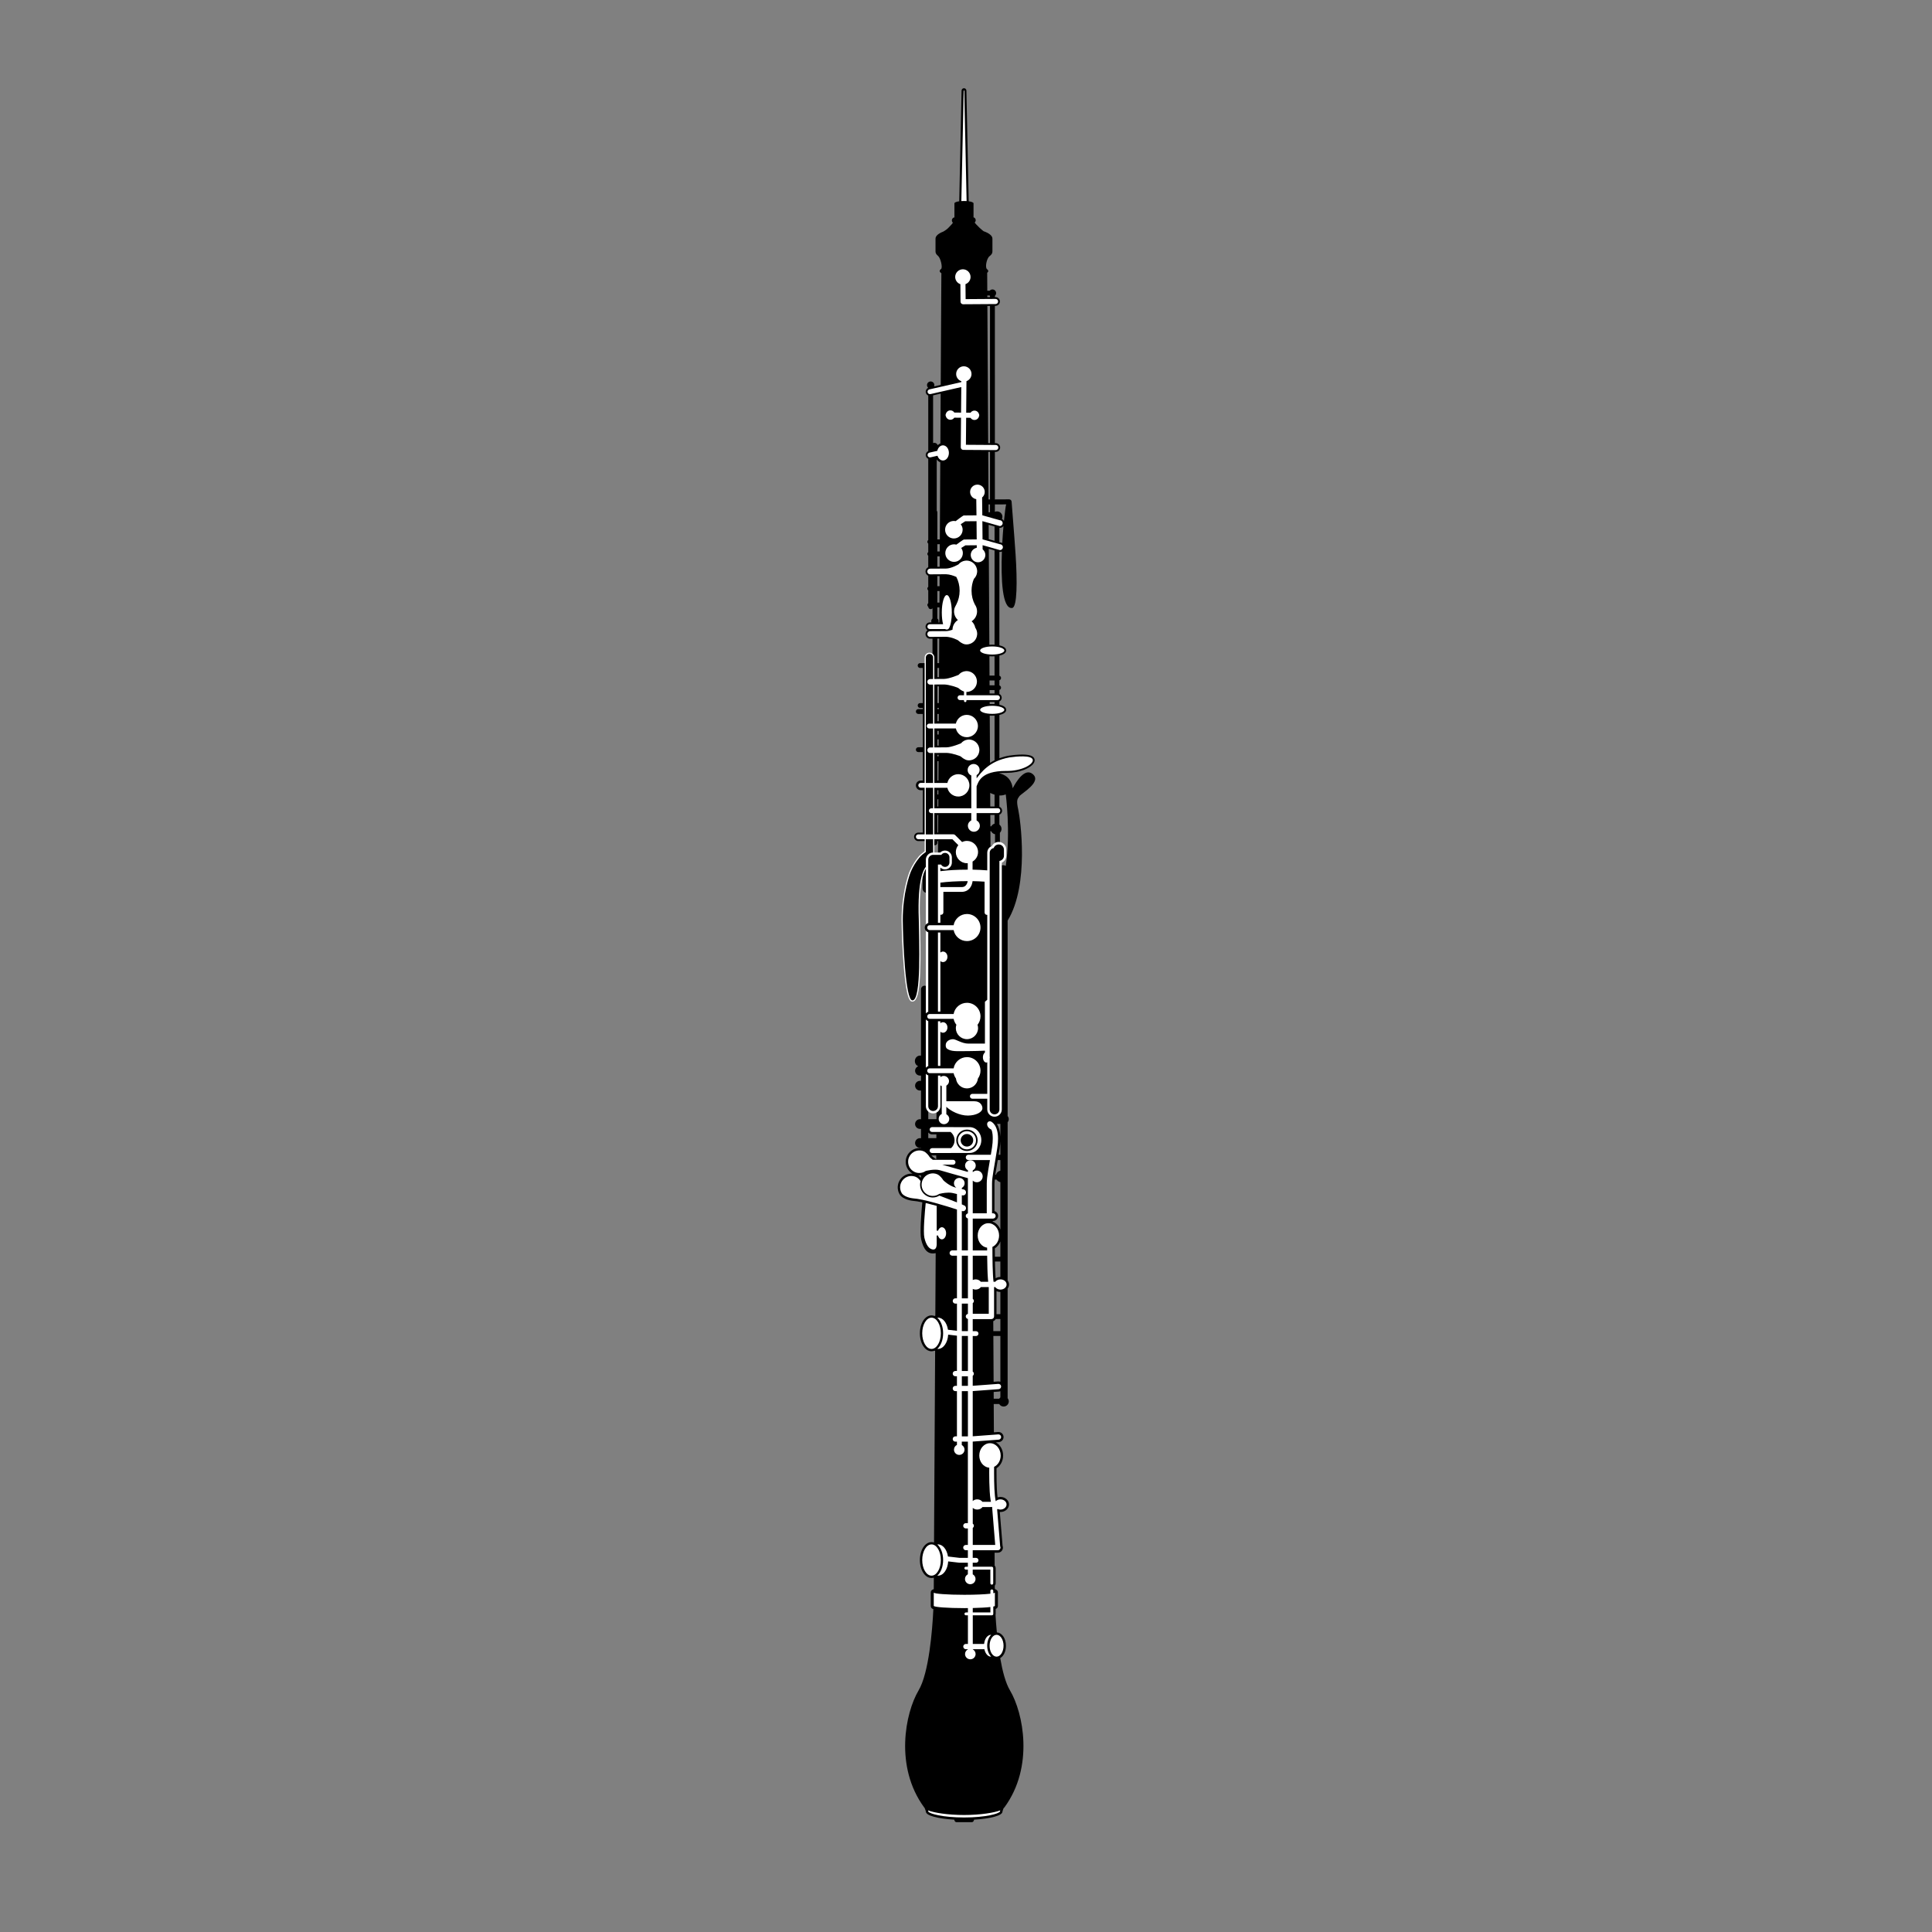 <?xml version="1.0" encoding="utf-8"?>
<!-- Generator: Adobe Illustrator 15.0.0, SVG Export Plug-In . SVG Version: 6.00 Build 0)  -->
<!DOCTYPE svg PUBLIC "-//W3C//DTD SVG 1.1//EN" "http://www.w3.org/Graphics/SVG/1.1/DTD/svg11.dtd">
<svg version="1.1" id="Ebene_1" xmlns="http://www.w3.org/2000/svg" xmlns:xlink="http://www.w3.org/1999/xlink" x="0px" y="0px"
	 width="190px" height="190px" viewBox="0 0 190 190" enable-background="new 0 0 190 190" xml:space="preserve">
<rect x="0" y="0" width="190" height="190" fill="#808080" stroke="none"/>
<g id="Orientierungskreise" display="none">
	<g id="Weißer_Kreis_x5F_Violin_9_" display="inline">
		<g>
			<path fill="#4D4D4F" d="M-1122.268,9.917c47.365,0,85.898,38.534,85.898,85.899s-38.534,85.897-85.898,85.897
				c-47.365,0-85.899-38.534-85.899-85.897C-1208.167,48.451-1169.633,9.917-1122.268,9.917 M-1122.268,9.69
				c-47.566,0-86.126,38.559-86.126,86.126c0,47.564,38.56,86.125,86.126,86.125s86.125-38.561,86.125-86.125
				C-1036.143,48.249-1074.702,9.69-1122.268,9.69L-1122.268,9.69z"/>
		</g>
	</g>
	<g id="Weißer_Kreis_x5F_Violin_10_" display="inline">
		<g>
			<path fill="#4D4D4F" d="M-1122.268,12.492c45.944,0,83.322,37.378,83.322,83.322s-37.378,83.322-83.322,83.322
				c-45.945,0-83.323-37.378-83.323-83.322C-1205.591,49.871-1168.212,12.492-1122.268,12.492 M-1122.268,12.272
				c-46.139,0-83.543,37.402-83.543,83.542c0,46.14,37.404,83.543,83.543,83.543c46.139,0,83.542-37.403,83.542-83.543
				S-1076.128,12.272-1122.268,12.272L-1122.268,12.272z"/>
		</g>
	</g>
	<g id="Weißer_Kreis_x5F_Violin_2_" display="inline">
		<g>
			<path fill="#4D4D4F" d="M-1122.268,232.007c47.365,0,85.898,38.534,85.898,85.899s-38.534,85.898-85.898,85.898
				c-47.365,0-85.899-38.535-85.899-85.898C-1208.167,270.542-1169.633,232.007-1122.268,232.007 M-1122.268,231.781
				c-47.566,0-86.126,38.559-86.126,86.125s38.56,86.125,86.126,86.125s86.125-38.559,86.125-86.125
				C-1036.143,270.339-1074.702,231.781-1122.268,231.781L-1122.268,231.781z"/>
		</g>
	</g>
	<g id="Weißer_Kreis_x5F_Violin_1_" display="inline">
		<g>
			<path fill="#4D4D4F" d="M-1122.268,234.583c45.944,0,83.322,37.378,83.322,83.323c0,45.943-37.378,83.322-83.322,83.322
				c-45.945,0-83.323-37.379-83.323-83.322C-1205.591,271.961-1168.212,234.583-1122.268,234.583 M-1122.268,234.363
				c-46.139,0-83.543,37.402-83.543,83.543c0,46.139,37.404,83.541,83.543,83.541c46.139,0,83.542-37.402,83.542-83.541
				C-1038.726,271.766-1076.128,234.363-1122.268,234.363L-1122.268,234.363z"/>
		</g>
	</g>
	<g id="Weißer_Kreis_x5F_Violin_6_" display="inline">
		<g>
			<path fill="#4D4D4F" d="M-1122.268,676.191c47.365,0,85.898,38.535,85.898,85.9c0,47.363-38.534,85.896-85.898,85.896
				c-47.365,0-85.899-38.533-85.899-85.896C-1208.167,714.727-1169.633,676.191-1122.268,676.191 M-1122.268,675.967
				c-47.566,0-86.126,38.559-86.126,86.125c0,47.564,38.56,86.125,86.126,86.125s86.125-38.561,86.125-86.125
				C-1036.143,714.523-1074.702,675.967-1122.268,675.967L-1122.268,675.967z"/>
		</g>
	</g>
	<g id="Weißer_Kreis_x5F_Violin_5_" display="inline">
		<g>
			<path fill="#4D4D4F" d="M-1122.268,678.768c45.944,0,83.322,37.379,83.322,83.324c0,45.943-37.378,83.32-83.322,83.32
				c-45.945,0-83.323-37.377-83.323-83.32C-1205.591,716.146-1168.212,678.768-1122.268,678.768 M-1122.268,678.549
				c-46.139,0-83.543,37.4-83.543,83.543c0,46.139,37.404,83.541,83.543,83.541c46.139,0,83.542-37.402,83.542-83.541
				C-1038.726,715.949-1076.128,678.549-1122.268,678.549L-1122.268,678.549z"/>
		</g>
	</g>
	<g id="Weißer_Kreis_x5F_Violin_8_" display="inline">
		<g>
			<path fill="#4D4D4F" d="M-1122.268,898.285c47.365,0,85.898,38.533,85.898,85.898s-38.534,85.898-85.898,85.898
				c-47.365,0-85.899-38.533-85.899-85.898S-1169.633,898.285-1122.268,898.285 M-1122.268,898.059
				c-47.566,0-86.126,38.559-86.126,86.127c0,47.564,38.56,86.125,86.126,86.125s86.125-38.561,86.125-86.125
				C-1036.143,936.617-1074.702,898.059-1122.268,898.059L-1122.268,898.059z"/>
		</g>
	</g>
	<g id="Weißer_Kreis_x5F_Violin_7_" display="inline">
		<g>
			<path fill="#4D4D4F" d="M-1122.268,900.859c45.944,0,83.322,37.379,83.322,83.324c0,45.943-37.378,83.322-83.322,83.322
				c-45.945,0-83.323-37.379-83.323-83.322C-1205.591,938.238-1168.212,900.859-1122.268,900.859 M-1122.268,900.641
				c-46.139,0-83.543,37.402-83.543,83.543c0,46.139,37.404,83.543,83.543,83.543c46.139,0,83.542-37.404,83.542-83.543
				C-1038.726,938.043-1076.128,900.641-1122.268,900.641L-1122.268,900.641z"/>
		</g>
	</g>
	<g id="Weißer_Kreis_x5F_Violin_4_" display="inline">
		<g>
			<path fill="#4D4D4F" d="M-1122.268,454.102c47.365,0,85.898,38.533,85.898,85.898c0,47.363-38.534,85.898-85.898,85.898
				c-47.365,0-85.899-38.535-85.899-85.898C-1208.167,492.635-1169.633,454.102-1122.268,454.102 M-1122.268,453.873
				c-47.566,0-86.126,38.561-86.126,86.127c0,47.564,38.56,86.125,86.126,86.125s86.125-38.561,86.125-86.125
				C-1036.143,492.434-1074.702,453.873-1122.268,453.873L-1122.268,453.873z"/>
		</g>
	</g>
	<g id="Weißer_Kreis_x5F_Violin_3_" display="inline">
		<g>
			<path fill="#4D4D4F" d="M-1122.267,456.676c45.944,0,83.322,37.379,83.322,83.324c0,45.943-37.378,83.322-83.322,83.322
				c-45.945,0-83.323-37.379-83.323-83.322C-1205.59,494.055-1168.212,456.676-1122.267,456.676 M-1122.267,456.457
				c-46.139,0-83.543,37.402-83.543,83.543c0,46.139,37.404,83.543,83.543,83.543c46.139,0,83.542-37.404,83.542-83.543
				C-1038.725,493.859-1076.128,456.457-1122.267,456.457L-1122.267,456.457z"/>
		</g>
	</g>
</g>
<path d="M101.528,76.099c-0.75-0.572-1.563,0.715-1.936,1.421c-0.01-0.058-0.018-0.112-0.029-0.17
	c-0.164-0.827-0.725-1.166-1.279-1.297v-0.021c0.193-0.018,0.4-0.029,0.635-0.029l0.076,0.001c1.322,0,2.332-0.467,2.646-0.926
	c0.139-0.201,0.119-0.36,0.082-0.462c-0.109-0.279-0.49-0.41-1.197-0.41c-0.494,0-1.012,0.065-1.275,0.104
	c-0.359,0.063-0.678,0.151-0.967,0.258v-4.256c0.381-0.085,0.666-0.251,0.666-0.504c0-0.256-0.285-0.421-0.666-0.504v-0.318
	c0.133-0.068,0.229-0.208,0.229-0.368c0-0.163-0.096-0.302-0.229-0.371v-0.393c0.094-0.031,0.162-0.117,0.162-0.223
	c0-0.104-0.068-0.19-0.162-0.223v-0.507c0.094-0.031,0.162-0.118,0.162-0.224c0-0.104-0.068-0.19-0.162-0.223v-1.979
	c0.381-0.084,0.666-0.248,0.666-0.505c0-0.253-0.285-0.418-0.666-0.503v-9.2l0.012,0.004l0.047,0.007h0.002
	c0.064-0.001,0.129-0.016,0.186-0.04c-0.105,2.759,0.035,5.692,1.012,5.552c0.498-0.065,0.506-2.651,0.332-5.283
	c-0.135-2.04-0.387-5.021-0.389-5.156c0-0.135-0.111-0.243-0.248-0.243l-1.398,0.007v-4.674h0.084c0.238,0,0.432-0.189,0.434-0.426
	c0-0.115-0.043-0.224-0.123-0.305c-0.082-0.083-0.189-0.129-0.305-0.129h-0.09V30.079h0.068c0.115-0.001,0.223-0.047,0.305-0.13
	c0.08-0.082,0.123-0.19,0.123-0.305c-0.002-0.235-0.195-0.428-0.432-0.428l-0.064,0.001v-0.119c0.074-0.066,0.123-0.163,0.123-0.271
	c0-0.2-0.162-0.362-0.363-0.362c-0.107,0-0.203,0.05-0.27,0.124h-0.236c-0.004-0.946-0.008-1.551-0.01-1.76
	c0.068-0.056,0.105-0.113,0.105-0.175c0-0.066-0.045-0.13-0.125-0.189c-0.207-0.154-0.041-1.054,0.256-1.274
	c0.18-0.133,0.279-0.284,0.279-0.442c0-0.241,0-1.036,0-1.279c0-0.286-0.332-0.547-0.863-0.729c0,0-0.219-0.161-0.391-0.328
	c-0.238-0.229-0.51-0.507-0.479-0.539c0.055-0.057,0.09-0.135,0.09-0.22c-0.002-0.14-0.098-0.254-0.227-0.289l0.012-0.028
	c0-0.084,0-1.251,0-1.339c0-0.089-0.191-0.163-0.475-0.203L95.04,8.912c0-0.131-0.107-0.237-0.238-0.237
	c-0.133,0-0.238,0.106-0.238,0.237l-0.229,10.882c-0.281,0.04-0.473,0.114-0.473,0.203c0,0.056,0,1.271,0,1.339l0.014,0.035
	c-0.15,0.02-0.268,0.146-0.266,0.303c0,0.086,0.035,0.162,0.092,0.218c0.031,0.032-0.236,0.315-0.467,0.547
	c-0.17,0.17-0.463,0.335-0.463,0.335c-0.477,0.183-0.77,0.426-0.77,0.695c0,0.243,0,1.038,0,1.279c0,0.147,0.088,0.287,0.244,0.414
	c0.26,0.21,0.479,1.169,0.301,1.295c-0.086,0.063-0.135,0.129-0.135,0.197c0,0.076,0.061,0.148,0.166,0.215
	c-0.004,0.735-0.029,4.766-0.064,10.984l-0.65,0.149c0.014-0.039,0.025-0.082,0.025-0.127c0-0.198-0.162-0.361-0.363-0.361
	c-0.199,0-0.361,0.163-0.361,0.361c0,0.107,0.047,0.201,0.119,0.267c-0.176,0.08-0.277,0.277-0.234,0.474
	c0.031,0.131,0.123,0.231,0.238,0.283v5.464c-0.074,0.033-0.139,0.088-0.184,0.158c-0.059,0.096-0.078,0.207-0.055,0.314
	c0.031,0.132,0.123,0.234,0.238,0.286v7.983c-0.051,0.043-0.086,0.105-0.086,0.179c0,0.072,0.035,0.136,0.086,0.179v0.833
	c-0.051,0.043-0.086,0.105-0.086,0.179c0,0.072,0.035,0.136,0.086,0.18v1.128c-0.156,0.069-0.268,0.227-0.268,0.409v0.034
	c0.004,0.175,0.113,0.326,0.268,0.396v1.088c-0.051,0.043-0.086,0.106-0.086,0.18c0,0.072,0.035,0.135,0.086,0.18v1.248
	c-0.051,0.043-0.086,0.106-0.086,0.18c0,0.072,0.037,0.137,0.088,0.18c0.006,0.127,0.107,0.229,0.236,0.229
	c0.072,0,0.135-0.034,0.18-0.085v1.005c-0.076,0.066-0.125,0.161-0.125,0.271c0,0.04,0.01,0.078,0.02,0.113h-0.158
	c-0.23,0-0.418,0.188-0.418,0.417c0,0.146,0.076,0.274,0.193,0.349c-0.119,0.082-0.197,0.216-0.197,0.369v0.034
	c0.006,0.237,0.207,0.434,0.447,0.434c0.014,0,0.105-0.001,0.238-0.002v1.562c-0.082-0.067-0.184-0.109-0.299-0.109
	c-0.262,0-0.408,0.246-0.4,0.406v0.543h-0.518c-0.133,0-0.238,0.107-0.238,0.238s0.105,0.238,0.238,0.238h0.264v3.454h-0.264
	c-0.133,0-0.238,0.105-0.238,0.237s0.105,0.238,0.238,0.238h0.264v0.119H90.31c-0.131,0-0.238,0.106-0.238,0.237
	c0,0.134,0.107,0.238,0.238,0.238h0.443v3.274H90.31c-0.131,0-0.238,0.106-0.238,0.239c0,0.131,0.107,0.236,0.238,0.236h0.443v2.8
	h-0.205c-0.262,0-0.477,0.213-0.477,0.476s0.215,0.477,0.477,0.477h0.205v4.168H90.31c-0.229,0-0.416,0.186-0.416,0.416
	c0,0.229,0.188,0.417,0.416,0.417h0.699l-0.014,1.03c-0.268,0.194-0.5,0.425-0.629,0.582c-0.332,0.397-0.582,0.784-0.809,1.288
	c-0.23,0.52-0.834,2.43-0.832,4.909c0.01,0.902,0.049,2.873,0.201,4.666c0.279,3.31,0.645,3.234,0.828,3.234l-0.045,0.015
	c0.748-0.02,0.828-2.537,0.734-7.021c-0.008-0.362-0.023-0.71-0.033-0.964c-0.105-2.766,0.131-3.602,0.313-4.351v1.248
	c0,0.124,0.051,0.247,0.139,0.336c0.053,0.053,0.119,0.09,0.188,0.114l0.09,0.025l-0.041,2.869l-0.049,0.236
	c-0.064,0.082-0.105,0.183-0.105,0.296c0,0.111,0.041,0.214,0.105,0.295l0.049,0.164l0.057,5.338l-0.105-0.067
	c-0.037-0.014-0.076-0.021-0.117-0.021c-0.197,0-0.359,0.159-0.359,0.356v6.519H90.47c-0.273,0-0.498,0.243-0.498,0.54
	c0,0.232,0.139,0.432,0.33,0.505c-0.18,0.068-0.309,0.24-0.309,0.445c0,0.263,0.215,0.476,0.477,0.476h0.104v0.517H90.47
	c-0.262,0-0.477,0.214-0.477,0.478c0,0.262,0.215,0.476,0.477,0.476h0.104v2.818H90.47c-0.262,0-0.477,0.213-0.477,0.475
	c0,0.264,0.215,0.478,0.477,0.478h0.104v0.912H90.47c-0.262,0-0.477,0.214-0.477,0.477s0.215,0.477,0.477,0.477h0.104v0.031
	c-0.018-0.003-0.035-0.006-0.055-0.008l-0.016-0.001c-0.029-0.002-0.061-0.003-0.09-0.003c-0.543,0-1.045,0.341-1.244,0.847
	l-0.01,0.024c-0.01,0.025-0.018,0.052-0.027,0.078l-0.012,0.037l-0.004,0.016l-0.006,0.018l-0.008,0.038
	c-0.006,0.033-0.014,0.063-0.018,0.093l-0.002,0.016c-0.074,0.553,0.189,1.082,0.66,1.352c-0.037-0.003-0.072-0.004-0.107-0.004
	H89.62c-0.502,0.004-0.971,0.299-1.191,0.751l-0.004,0.006l-0.008,0.017c-0.014,0.026-0.025,0.056-0.035,0.084l-0.01,0.021
	l-0.006,0.016l-0.008,0.024l-0.004,0.012l-0.01,0.032c-0.008,0.023-0.016,0.052-0.021,0.078l-0.004,0.018l-0.004,0.018
	c-0.07,0.324-0.014,0.669,0.16,0.964c0.32,0.537,1.275,0.631,1.283,0.632c0.24,0.016,0.559,0.065,0.943,0.147
	c-0.109,1.153-0.252,3.018-0.111,3.636c0.209,0.919,0.584,1.503,1.336,1.377c0.033-0.005,0.063-0.008,0.092-0.012
	c-0.012,2.113-0.023,4.167-0.035,6.151c-0.027,0.007-0.053,0.017-0.08,0.027c-0.094-0.036-0.191-0.059-0.293-0.059
	c-0.641,0-1.145,0.775-1.145,1.765s0.504,1.766,1.145,1.766c0.102,0,0.199-0.021,0.293-0.059c0.021,0.007,0.041,0.014,0.061,0.021
	c-0.047,7.955-0.084,14.547-0.109,18.844c-0.078-0.025-0.16-0.04-0.244-0.04c-0.641,0-1.145,0.776-1.145,1.766
	s0.504,1.765,1.145,1.765c0.078,0,0.152-0.012,0.225-0.033c-0.002,0.449-0.004,0.827-0.006,1.127
	c-0.203,0.063-0.297,0.163-0.297,0.339v1.309c0,0.163,0.08,0.259,0.256,0.323c-0.098,2.057-0.432,6.271-1.451,7.987
	c-1.311,2.203-2.381,7.502,0.535,11.49c0,0,0.031,0.043,0.066,0.089c0.061,0.158,0.119,0.314,0.119,0.355
	c0,0.374,1.182,0.687,2.787,0.777c0.018,0.14,0.102,0.248,0.209,0.248h1.529c0.107,0,0.193-0.108,0.211-0.248
	c1.604-0.091,2.787-0.403,2.787-0.777c0-0.041,0.055-0.188,0.113-0.344c0.049-0.052,0.096-0.101,0.096-0.101
	c2.918-3.988,1.846-9.287,0.535-11.49c-0.434-0.728-0.74-1.905-0.961-3.176c0.334-0.194,0.564-0.658,0.564-1.213
	c0-0.722-0.391-1.287-0.893-1.309c-0.059-0.623-0.104-1.213-0.133-1.722c0.01-0.032,0.016-0.067,0.016-0.102v-0.485
	c0.146-0.063,0.219-0.154,0.219-0.305v-1.309c0-0.163-0.082-0.26-0.254-0.323c-0.014-0.029-0.031-0.055-0.053-0.08
	c0-0.086,0-0.177,0-0.273c0.055-0.065,0.088-0.149,0.088-0.241v-1.479c0-0.095-0.035-0.185-0.1-0.254
	c-0.002-0.391-0.004-0.814-0.006-1.271h0.322c0.273,0,0.498-0.223,0.498-0.498c0-0.06-0.012-0.12-0.035-0.181l-0.273-3.328
	c0.02,0.002,0.041,0.006,0.063,0.006c0.463-0.001,0.842-0.333,0.842-0.74c0-0.408-0.379-0.741-0.842-0.742l0,0
	c-0.1,0-0.193,0.019-0.281,0.048c-0.029-0.227-0.055-0.511-0.07-0.834c-0.023-0.445-0.033-0.975-0.033-1.575
	c0-0.165,0-0.319,0-0.458c0.398-0.257,0.648-0.731,0.648-1.254c0-0.568-0.293-1.061-0.719-1.298l0.299-0.022
	c0.273-0.021,0.48-0.259,0.461-0.533c-0.02-0.259-0.238-0.462-0.496-0.462h-0.037l-0.416,0.032c-0.004-0.898-0.01-1.825-0.016-2.779
	h0.541c0.088,0.146,0.248,0.245,0.432,0.245c0.281,0,0.508-0.226,0.508-0.506c0-0.119-0.045-0.228-0.113-0.313v-10.782
	c0.084-0.114,0.135-0.251,0.135-0.396c0-0.147-0.051-0.284-0.135-0.397v-15.565c0.068-0.083,0.113-0.189,0.113-0.304
	c0-0.117-0.045-0.221-0.113-0.303V90.535c2.166-3.542,1.238-10.03,1.045-10.905c-0.199-0.901-0.105-1.033,0.109-1.327
	C100.464,78.008,102.542,76.872,101.528,76.099z M90.573,115.825L90.573,115.825c-0.09-0.099-0.182-0.177-0.273-0.231
	c0.037,0.003,0.074,0.005,0.111,0.005c0.057,0,0.109-0.006,0.162-0.014V115.825z M92.073,114.009
	c-0.23-0.148-0.416-0.307-0.461-0.362c-0.002-0.006-0.008-0.016-0.014-0.023c0.021,0.004,0.043,0.007,0.064,0.007h0.41
	C92.073,113.757,92.073,113.882,92.073,114.009z M92.085,111.93h-0.221H91.29v-0.556c0.086,0.111,0.221,0.186,0.373,0.186h0.424
	C92.085,111.683,92.085,111.807,92.085,111.93z M92.095,110.065h-0.23H91.29v-0.896c0.125,0.114,0.291,0.186,0.475,0.186
	c0.121,0,0.234-0.033,0.334-0.086C92.099,109.486,92.097,109.848,92.095,110.065z M92.247,83.939h-0.432v-0.828
	c0.02,0.006,0.107,0.013,0.129,0.013c0.131,0,0.238-0.106,0.238-0.238v-0.171h0.072C92.251,83.089,92.249,83.563,92.247,83.939z
	 M92.259,81.882h-0.076v-1.734h0.086C92.265,80.724,92.261,81.303,92.259,81.882z M92.274,79.314h-0.092v-0.708h0.096
	C92.276,78.843,92.274,79.078,92.274,79.314z M92.28,78.131h-0.098v-0.417h0.1C92.282,77.852,92.282,77.991,92.28,78.131z
	 M92.288,76.762h-0.105v-1.906H92.3C92.296,75.488,92.292,76.123,92.288,76.762z M92.302,74.38h-0.119v-0.152
	c0.039,0,0.08,0,0.121,0C92.304,74.279,92.304,74.329,92.302,74.38z M92.308,73.325c-0.041,0-0.084,0-0.125,0.001v-0.613h0.129
	C92.312,72.916,92.31,73.119,92.308,73.325z M92.313,72.236h-0.131v-0.357h0.135C92.315,71.998,92.315,72.117,92.313,72.236z
	 M92.321,70.926h-0.139v-0.714h0.145C92.325,70.45,92.323,70.689,92.321,70.926z M92.329,69.736h-0.146v-0.119h0.146
	C92.329,69.656,92.329,69.696,92.329,69.736z M92.333,69.142h-0.15V67.5c0.055-0.001,0.107-0.001,0.16-0.002
	C92.339,68.044,92.335,68.591,92.333,69.142z M92.347,66.596c-0.053,0.002-0.107,0.002-0.164,0.002v-0.91h0.17
	C92.351,65.989,92.349,66.293,92.347,66.596z M92.354,65.211h-0.172v-2.404c0.063-0.001,0.125-0.001,0.186-0.002
	C92.364,63.602,92.36,64.402,92.354,65.211z M92.378,61.209h-0.092c0.012-0.035,0.02-0.073,0.02-0.113
	c0-0.109-0.049-0.204-0.123-0.271v-1.092h0.205C92.384,60.223,92.382,60.714,92.378,61.209z M92.39,59.258h-0.207v-1.131h0.215
	C92.394,58.501,92.392,58.878,92.39,59.258z M92.399,57.65h-0.217v-0.995c0.074-0.001,0.148-0.001,0.221-0.002
	C92.403,56.983,92.401,57.315,92.399,57.65z M92.409,55.739c-0.074,0-0.15,0-0.227,0.001v-1.027h0.232
	C92.413,55.052,92.413,55.396,92.409,55.739z M92.419,54.236h-0.236v-0.715h0.24C92.423,53.759,92.421,53.998,92.419,54.236z
	 M92.427,53.046h-0.244v-2.667c0-0.059-0.025-0.111-0.061-0.153v-5.038c0.094,0.125,0.213,0.223,0.348,0.279
	C92.456,47.833,92.442,50.371,92.427,53.046z M92.481,43.609c-0.098,0.037-0.184,0.098-0.26,0.172
	c-0.053-0.137-0.184-0.233-0.338-0.233c-0.041,0-0.082,0.008-0.119,0.021V38.88l0.744-0.17
	C92.501,40.229,92.491,41.866,92.481,43.609z M98.567,53.407c-0.061-0.034-0.127-0.056-0.201-0.061l-0.082-0.022v-1.417l0.039,0.006
	h0.002c0.125-0.002,0.24-0.05,0.328-0.139l0.033-0.042C98.642,52.243,98.601,52.813,98.567,53.407z M97.839,49.608l1.111-0.004
	c-0.049,0.153-0.133,0.77-0.217,1.63c-0.045-0.086-0.115-0.155-0.199-0.201c0.027-0.063,0.049-0.133,0.049-0.208
	c0-0.297-0.242-0.535-0.537-0.535c-0.074,0-0.145,0.015-0.207,0.043V49.608z M97.212,49.118c-0.008-1.629-0.018-3.19-0.025-4.682
	l0.174,0.001v4.68L97.212,49.118z M97.36,49.609v0.77H97.22c0-0.257-0.002-0.515-0.004-0.769L97.36,49.609z M97.181,43.577
	C97.146,37.687,97.118,33,97.103,30.084l0.258-0.001v13.495L97.181,43.577z M97.388,79.314c-0.002-0.445-0.006-0.89-0.008-1.333
	c0.129,0.062,0.273,0.12,0.428,0.167v1.166H97.388z M97.808,80.147v0.856c-0.141,0.041-0.256,0.137-0.324,0.262h-0.084
	c-0.002-0.373-0.004-0.747-0.008-1.118H97.808z M97.362,75.019c-0.008-1.562-0.018-3.111-0.027-4.644
	c0.082,0.006,0.162,0.008,0.244,0.008c0.076,0,0.154-0.002,0.229-0.006v4.395C97.647,74.85,97.499,74.934,97.362,75.019z
	 M97.579,69.232c-0.084,0-0.166,0.004-0.25,0.008c0-0.068,0-0.139-0.002-0.207h0.48v0.206
	C97.733,69.236,97.655,69.232,97.579,69.232z M97.323,68.201c0-0.112-0.002-0.221-0.002-0.331h0.486v0.331H97.323z M97.317,67.395
	c0-0.159,0-0.318-0.002-0.477h0.492v0.477H97.317z M97.313,66.441c-0.004-0.639-0.008-1.272-0.01-1.903
	c0.09,0.008,0.184,0.011,0.275,0.011c0.076,0,0.154-0.003,0.229-0.007v1.899H97.313z M97.579,63.396
	c-0.096,0-0.189,0.005-0.283,0.012c-0.02-3.279-0.037-6.439-0.055-9.435l0.566,0.161v9.27
	C97.733,63.399,97.655,63.396,97.579,63.396z M97.733,83.202c-0.008,0.002-0.193,0.006-0.199,0.009h-0.123
	c-0.004-0.49-0.006-0.979-0.01-1.469h0.072c0.07,0.153,0.213,0.268,0.383,0.3v0.993C97.731,83.104,97.804,83.07,97.733,83.202z
	 M97.808,51.774v1.415l-0.572-0.163c-0.002-0.477-0.004-0.948-0.008-1.416L97.808,51.774z M97.329,29.065l0.031,0.033v0.123
	l-0.264,0.001c0-0.053,0-0.105,0-0.157H97.329z M98.38,137.426c-0.043,0.035-0.08,0.079-0.111,0.127h-0.543
	c-0.002-0.221-0.002-0.441-0.004-0.664l0.51-0.038c0.055-0.004,0.102-0.019,0.148-0.038V137.426z M98.38,135.892
	c-0.057-0.023-0.121-0.037-0.184-0.037l-0.037,0.001l-0.443,0.033c-0.008-1.449-0.018-2.953-0.025-4.505h0.689V135.892z
	 M98.38,130.908h-0.693c-0.002-0.326-0.004-0.653-0.006-0.981c0.064-0.025,0.123-0.062,0.172-0.11
	c0.029-0.031,0.053-0.064,0.074-0.1h0.453V130.908z M98.38,129.24h-0.381v-2.263c0.115,0.053,0.246,0.081,0.381,0.082V129.24z
	 M98.38,125.581c-0.168,0.001-0.332,0.047-0.467,0.13c-0.025-0.309-0.043-0.728-0.057-1.231c-0.002-0.134-0.006-0.272-0.008-0.416
	h0.531V125.581z M98.38,123.589h-0.537c-0.004-0.261-0.006-0.535-0.006-0.824c0.244-0.153,0.434-0.391,0.543-0.673V123.589z
	 M98.38,120.918c-0.145-0.364-0.418-0.649-0.756-0.781c0-0.02,0-0.039,0-0.059h0.035c0.273,0,0.498-0.224,0.498-0.498
	c0-0.226-0.15-0.416-0.357-0.477v-2.699c0-0.123,0.01-0.257,0.023-0.396h0.188c0.084,0.127,0.215,0.219,0.369,0.249V120.918z
	 M98.38,115.129c-0.211,0.042-0.377,0.199-0.436,0.402h-0.063c0.016-0.102,0.031-0.207,0.051-0.32
	c0.029-0.174,0.063-0.366,0.1-0.583c0.027-0.163,0.059-0.348,0.092-0.543h0.256V115.129z M98.38,113.563h-0.168
	c0.031-0.192,0.064-0.395,0.098-0.615c0.041-0.251,0.061-0.487,0.07-0.712V113.563z M98.38,111.784
	c-0.023-0.512-0.137-0.937-0.342-1.255h0.342V111.784z M98.911,85.156c-0.072-0.043-0.154-0.068-0.24-0.068h-0.268v-0.246
	c0.264-0.119,0.416-0.387,0.416-0.686v-0.596c0-0.374-0.127-0.588-0.486-0.645v-1.019c0.098-0.097,0.16-0.233,0.16-0.381
	c0-0.173-0.084-0.322-0.209-0.423v-0.976c0.156-0.06,0.268-0.211,0.268-0.387c0-0.179-0.111-0.328-0.268-0.39V78.23
	c0.209,0.009,0.42-0.018,0.625-0.108C98.909,78.122,99.407,81.821,98.911,85.156z"/>
<g>
	<ellipse fill="#FFFFFF" cx="91.61" cy="131.122" rx="0.916" ry="1.538"/>
	<path fill="#FFFFFF" d="M94.448,27.948l0.014,1.725c0,0.064,0.029,0.129,0.076,0.177c0.047,0.046,0.111,0.072,0.18,0.072
		l3.189-0.021c0.139-0.001,0.25-0.115,0.248-0.254c-0.002-0.14-0.115-0.251-0.254-0.25l-2.938,0.02l-0.014-1.473
		c0.293-0.105,0.502-0.384,0.498-0.713c-0.002-0.418-0.346-0.752-0.762-0.748s-0.752,0.345-0.748,0.762
		C93.942,27.572,94.153,27.848,94.448,27.948z"/>
	<path fill="#FFFFFF" d="M91.511,38.755l3.025-0.69l-0.021,2.513l-0.662-0.006c-0.08-0.127-0.223-0.212-0.385-0.214
		c-0.213-0.002-0.391,0.143-0.445,0.338c-0.021,0.036-0.033,0.076-0.033,0.12c0,0.043,0.012,0.084,0.031,0.119
		c0.051,0.198,0.227,0.344,0.439,0.347c0.162,0.001,0.305-0.081,0.389-0.206l0.662,0.006l-0.023,2.739l-0.002,0.168
		c0,0.067,0.025,0.132,0.072,0.179s0.109,0.074,0.176,0.075l3.191,0.021c0.139,0.002,0.252-0.11,0.254-0.25
		c0-0.139-0.111-0.251-0.25-0.253l-2.938-0.02l0.002-0.168l0.021-2.488l0.428,0.004c0.082,0.125,0.221,0.212,0.383,0.213
		c0.219,0.001,0.4-0.147,0.451-0.351c0.016-0.034,0.025-0.068,0.027-0.107c0-0.038-0.01-0.074-0.023-0.107
		c-0.049-0.202-0.229-0.355-0.445-0.356c-0.162-0.002-0.305,0.08-0.389,0.205l-0.428-0.004l0.02-2.404l0.008-0.694
		c0.285-0.104,0.492-0.376,0.496-0.699c0.002-0.417-0.332-0.758-0.748-0.764c-0.418-0.002-0.76,0.333-0.762,0.75
		c-0.004,0.334,0.211,0.615,0.51,0.717v0.089l-3.139,0.716c-0.127,0.029-0.207,0.156-0.178,0.285
		C91.255,38.704,91.382,38.784,91.511,38.755z"/>
	<path fill="#FFFFFF" d="M96.583,48.927c0.16-0.132,0.262-0.331,0.26-0.554c-0.004-0.397-0.328-0.717-0.727-0.713
		c-0.395,0.003-0.715,0.327-0.713,0.724c0.004,0.358,0.266,0.648,0.607,0.705l0.021,1.592l-1.248,0.011
		c-0.082,0.001-0.795,0.557-0.795,0.557c-0.061-0.013-0.123-0.019-0.188-0.019c-0.477,0.003-0.861,0.393-0.855,0.871
		c0.004,0.475,0.393,0.858,0.869,0.854c0.479-0.005,0.859-0.396,0.855-0.87c0-0.201-0.074-0.384-0.189-0.528l0.441-0.291l1.115-0.01
		l0.016,1.79l-1.248,0.012c-0.084,0-0.754,0.505-0.754,0.505c-0.074-0.02-0.15-0.034-0.23-0.033
		c-0.477,0.005-0.859,0.396-0.855,0.871c0.004,0.478,0.393,0.859,0.869,0.856c0.479-0.005,0.861-0.395,0.857-0.872
		c-0.002-0.184-0.064-0.355-0.164-0.494l0.416-0.259l1.113-0.01l0.002,0.251c-0.338,0.061-0.596,0.357-0.592,0.713
		c0.004,0.396,0.328,0.716,0.725,0.712c0.396-0.003,0.715-0.329,0.713-0.726c-0.002-0.223-0.107-0.418-0.268-0.55l-0.004-0.406
		l1.709,0.484c0.16-0.002,0.287-0.132,0.287-0.291c-0.002-0.159-0.131-0.287-0.291-0.286l-1.711-0.482l-0.016-1.79l1.711,0.484
		c0.16-0.002,0.287-0.132,0.285-0.291c-0.002-0.158-0.131-0.286-0.291-0.284l-1.711-0.485L96.583,48.927z"/>
	<path fill="#FFFFFF" d="M91.511,44.976l0.684-0.156c0.088,0.273,0.297,0.467,0.541,0.467c0.322,0,0.582-0.335,0.582-0.747
		c0-0.41-0.26-0.745-0.582-0.745c-0.266,0-0.488,0.23-0.559,0.542l-0.773,0.176c-0.127,0.029-0.207,0.157-0.178,0.285
		C91.255,44.926,91.382,45.006,91.511,44.976z"/>
	<path fill="#FFFFFF" d="M91.198,62.368c0.004,0.148,0.127,0.27,0.275,0.266c0.049-0.001,1.57-0.01,1.57-0.01
		c0.512,0.015,1.145,0.303,1.227,0.388c0.082,0.086,0.389,0.318,0.646,0.353c0.01,0.002,0.021,0.001,0.031,0.003
		c0.035,0.003,0.068,0.007,0.104,0.007c0,0,0.012-0.001,0.018-0.001l0.01,0.001c0.018,0,0.033-0.003,0.049-0.003
		c0.014-0.001,0.025-0.002,0.039-0.003c0.029-0.004,0.057-0.008,0.086-0.014c0.004-0.001,0.008-0.001,0.008-0.001
		c0.441-0.089,0.779-0.454,0.83-0.906c0-0.005,0.002-0.01,0.002-0.017c0.002-0.022,0.004-0.046,0.004-0.07
		c0-0.009,0.002-0.02,0.002-0.03c0-0.004,0-0.021,0-0.024c0-0.011-0.002-0.021-0.002-0.03c-0.002-0.025-0.002-0.049-0.006-0.071
		c0-0.006-0.002-0.011-0.002-0.017c-0.021-0.17-0.086-0.327-0.178-0.461c-0.049-0.25-0.178-0.468-0.357-0.631
		c0.32-0.204,0.535-0.563,0.535-0.975c0-0.252-0.082-0.482-0.217-0.675c-0.205-0.388-0.326-0.854-0.326-1.356
		c0-0.422,0.084-0.817,0.23-1.163c0.172-0.164,0.287-0.385,0.314-0.631c0-0.005,0.002-0.01,0.002-0.016
		c0.002-0.024,0.004-0.048,0.004-0.071c0-0.01,0.002-0.021,0.002-0.031c0-0.004,0-0.021,0-0.023c0-0.012-0.002-0.021-0.002-0.031
		c-0.002-0.024-0.002-0.048-0.006-0.071c0-0.006-0.002-0.011-0.002-0.017c-0.061-0.45-0.4-0.81-0.844-0.89
		c0,0-0.006-0.001-0.012-0.002c-0.027-0.005-0.055-0.009-0.086-0.012c-0.012-0.001-0.025-0.001-0.037-0.001
		c-0.018-0.001-0.033-0.003-0.049-0.003l-0.008,0.001c-0.01,0-0.016-0.001-0.016-0.001c-0.039,0.001-0.074,0.005-0.107,0.01
		c-0.01,0.001-0.021,0.001-0.031,0.002c-0.258,0.039-0.482,0.173-0.641,0.363c-0.002,0.002-0.699,0.405-1.219,0.409
		c0,0-1.521,0.01-1.57,0.009c-0.15,0-0.27,0.122-0.271,0.271c0,0.004,0,0.019,0,0.023c0.004,0.149,0.127,0.269,0.275,0.265
		c0.049-0.001,1.57-0.01,1.57-0.01c0.352,0.01,0.76,0.15,1.006,0.264c0.205,0.388,0.326,0.854,0.326,1.355
		c0,0.495-0.119,0.956-0.318,1.339c-0.053,0.072-0.184,0.376-0.184,0.376c-0.027,0.103-0.047,0.207-0.047,0.316
		c0,0.34,0.148,0.643,0.379,0.853c-0.314,0.201-0.525,0.551-0.533,0.952c-0.203,0.076-0.432,0.138-0.633,0.139
		c0,0-1.521,0.011-1.57,0.009c-0.15,0-0.27,0.122-0.271,0.271C91.198,62.349,91.198,62.363,91.198,62.368z"/>
	<path fill="#FFFFFF" d="M91.202,61.626c0,0.132,0.107,0.237,0.24,0.237h1.51c0.051,0.06,0.271,0.096,0.375-0.076
		c0.166-0.278,0.277-0.867,0.277-1.547c0-0.948-0.221-1.717-0.492-1.717s-0.492,0.769-0.492,1.717c0,0.441,0.047,0.844,0.127,1.147
		h-1.305C91.31,61.388,91.202,61.493,91.202,61.626z"/>
	<ellipse fill="#FFFFFF" cx="97.58" cy="63.972" rx="1.19" ry="0.399"/>
	<ellipse fill="#FFFFFF" cx="97.579" cy="69.807" rx="1.189" ry="0.397"/>
	<path fill="#FFFFFF" d="M91.272,178.042c0.014,0.047,0.021,0.083,0.021,0.114c0.125,0.211,1.391,0.582,3.525,0.582
		s3.398-0.371,3.523-0.582c0.002-0.032,0.008-0.068,0.023-0.117c-0.59,0.231-1.953,0.455-3.547,0.455
		C93.228,178.494,91.864,178.275,91.272,178.042z"/>
	<ellipse fill="#FFFFFF" cx="91.61" cy="153.419" rx="0.916" ry="1.538"/>
	<path fill="#FFFFFF" d="M91.038,118.31c-0.086,0.859-0.264,2.821-0.131,3.412c0.152,0.67,0.447,1.159,0.893,1.159
		c0.326,0,0.318-0.499,0.318-0.499v-0.878h0.123c0.063,0.221,0.211,0.378,0.387,0.378c0.23,0,0.416-0.267,0.416-0.597
		c0-0.328-0.186-0.595-0.416-0.595c-0.164,0-0.307,0.141-0.373,0.338h-0.137v-2.44C92.118,118.588,91.11,118.321,91.038,118.31z"/>
	<path fill="#FFFFFF" d="M91.185,105.302c0,0.131,0.105,0.238,0.236,0.238h2.363c0.037,0.192,0.117,0.366,0.227,0.52
		c0.061,0.549,0.518,0.978,1.082,0.978c0.561,0,1.018-0.424,1.08-0.97c0.158-0.218,0.252-0.485,0.252-0.774
		c0-0.736-0.596-1.333-1.332-1.333c-0.656,0-1.201,0.479-1.311,1.104h-2.361C91.29,105.063,91.185,105.17,91.185,105.302z"/>
	<path fill="#FFFFFF" d="M93.175,101.044c0-0.285-0.195-0.518-0.438-0.518c-0.098,0-0.186,0.038-0.258,0.1v-0.189h-0.238v4.389
		h0.238v-3.364c0.072,0.062,0.16,0.101,0.258,0.101C92.979,101.562,93.175,101.331,93.175,101.044z"/>
	<path fill="#FFFFFF" d="M95.093,89.887c-0.656,0-1.201,0.478-1.311,1.104h-2.361c-0.131,0-0.236,0.107-0.236,0.238
		s0.105,0.238,0.236,0.238h2.363c0.117,0.616,0.658,1.083,1.309,1.083c0.736,0,1.332-0.596,1.332-1.33
		C96.425,90.484,95.829,89.887,95.093,89.887z"/>
	<path fill="#FFFFFF" d="M95.093,98.619c-0.656,0-1.201,0.477-1.311,1.103h-2.361c-0.131,0-0.236,0.107-0.236,0.238
		c0,0.132,0.105,0.239,0.236,0.239h2.363c0.041,0.217,0.137,0.413,0.27,0.58c-0.031,0.102-0.055,0.211-0.055,0.323
		c0,0.604,0.49,1.093,1.094,1.093s1.094-0.489,1.094-1.093c0-0.112-0.023-0.219-0.053-0.32c0.182-0.229,0.291-0.516,0.291-0.831
		C96.425,99.216,95.829,98.619,95.093,98.619z"/>
	<path fill="#FFFFFF" d="M92.241,91.705v7.778h0.238v-4.968c0.072,0.062,0.16,0.1,0.258,0.1c0.242,0,0.438-0.23,0.438-0.518
		c0-0.285-0.195-0.518-0.438-0.518c-0.098,0-0.186,0.038-0.258,0.102v-1.977H92.241z"/>
	<path fill="#FFFFFF" d="M91.05,99.665c0.063-0.075,0.145-0.133,0.238-0.161v-7.82c-0.094-0.029-0.176-0.085-0.238-0.16V99.665z"/>
	<path fill="#FFFFFF" d="M91.05,105.007c0.063-0.075,0.145-0.133,0.238-0.16v-4.431c-0.094-0.027-0.176-0.085-0.238-0.16V105.007z"
		/>
	<path fill="#FFFFFF" d="M101.556,74.682c-0.164-0.421-1.539-0.304-2.279-0.196c-2.014,0.359-2.799,1.507-3.232,2.055v-0.311
		c0.178-0.103,0.297-0.293,0.295-0.512c-0.002-0.326-0.268-0.587-0.594-0.585c-0.326,0.004-0.586,0.269-0.584,0.595
		c0.002,0.242,0.15,0.447,0.359,0.535v3.229h-3.637v-2.017h1.285c0.109,0.491,0.547,0.859,1.07,0.859
		c0.605,0,1.098-0.492,1.098-1.098c0-0.607-0.492-1.097-1.098-1.099c-0.523,0.002-0.961,0.369-1.07,0.86h-1.285v-2.947
		c0.48-0.003,1.203-0.007,1.203-0.007c0.5,0.013,1.357,0.296,1.438,0.38s0.379,0.311,0.633,0.345c0.01,0.001,0.02,0.001,0.029,0.002
		c0.033,0.003,0.066,0.008,0.102,0.008c0,0,0.01-0.001,0.018-0.001l0.01,0.001c0.016-0.001,0.031-0.003,0.047-0.004
		c0.014-0.001,0.025-0.002,0.037-0.003c0.029-0.003,0.057-0.008,0.086-0.013c0.002-0.001,0.006-0.001,0.01-0.002
		c0.43-0.086,0.76-0.443,0.809-0.885c0-0.006,0.002-0.011,0.002-0.017c0.002-0.021,0.004-0.045,0.004-0.068
		c0-0.01,0.002-0.02,0.002-0.03c0-0.005,0-0.02,0-0.023c0-0.011-0.002-0.021-0.002-0.031c-0.002-0.023-0.004-0.047-0.006-0.071
		c0-0.004-0.002-0.01-0.002-0.014c-0.059-0.438-0.393-0.792-0.824-0.87c-0.004-0.002-0.006-0.002-0.006-0.002
		c-0.033-0.004-0.061-0.009-0.09-0.011c-0.014-0.001-0.025-0.001-0.037-0.002c-0.016-0.001-0.031-0.003-0.047-0.003l-0.012,0.001
		l-0.018-0.001c-0.033,0.001-0.066,0.005-0.1,0.01c-0.01,0.001-0.02,0.001-0.029,0.003c-0.252,0.036-0.473,0.167-0.627,0.354
		c-0.002,0.003-0.922,0.396-1.43,0.401c0,0-0.719,0.003-1.199,0.007v-1.864h2.119c0.109,0.491,0.547,0.858,1.07,0.858
		c0.605,0,1.098-0.49,1.098-1.097s-0.492-1.098-1.098-1.098c-0.523,0-0.961,0.368-1.07,0.859h-2.119v-3.842
		c0.408-0.002,0.965-0.006,0.965-0.006c0.5,0.012,1.357,0.295,1.438,0.38c0.066,0.072,0.295,0.243,0.516,0.315v0.366h-0.396
		c-0.133,0-0.238,0.106-0.238,0.239c0,0.131,0.105,0.236,0.238,0.236h0.396v0.08c0,0.066,0.053,0.119,0.119,0.119
		c0.064,0,0.119-0.053,0.119-0.119v-0.08h3.055c0.133,0,0.238-0.105,0.238-0.236c0-0.133-0.105-0.239-0.238-0.239H95.04v-0.328
		l0.008,0.001c0.008,0,0.014-0.001,0.014-0.001c0.008,0,0.012,0.001,0.016,0c0.016,0,0.031-0.002,0.047-0.004
		c0.014-0.001,0.025-0.001,0.037-0.002c0.029-0.003,0.059-0.008,0.086-0.013c0.004-0.001,0.006-0.001,0.01-0.002
		c0.432-0.088,0.76-0.444,0.809-0.884c0.002-0.006,0.002-0.011,0.002-0.016c0.002-0.023,0.004-0.047,0.004-0.071
		c0-0.01,0.002-0.02,0.002-0.03c0-0.004,0-0.02,0-0.023c0-0.011-0.002-0.021-0.002-0.031c-0.002-0.022-0.004-0.046-0.006-0.069
		c0-0.005-0.002-0.01-0.002-0.015c-0.059-0.44-0.393-0.793-0.824-0.871c-0.004-0.001-0.006-0.001-0.012-0.002
		c-0.027-0.004-0.055-0.008-0.082-0.01c-0.014-0.001-0.025-0.002-0.039-0.002c-0.016-0.001-0.031-0.003-0.047-0.003l-0.012,0.001
		l-0.016-0.001c-0.033,0.001-0.068,0.005-0.1,0.009c-0.012,0.002-0.021,0.002-0.033,0.004c-0.25,0.036-0.471,0.168-0.625,0.354
		c-0.002,0.003-0.922,0.396-1.432,0.401c0,0-0.551,0.004-0.959,0.006v-2.109c0-0.262-0.213-0.477-0.477-0.477
		c-0.262,0-0.475,0.215-0.475,0.477v12.331h-0.385c-0.131,0-0.238,0.106-0.238,0.238s0.107,0.238,0.238,0.238h0.385v4.583H90.31
		c-0.131,0-0.238,0.107-0.238,0.239s0.107,0.238,0.238,0.238h0.623v1.186c-0.268,0.193-0.469,0.37-0.596,0.527
		c-0.332,0.397-0.615,0.854-0.842,1.357c-0.232,0.521-0.832,2.409-0.83,4.888c0.01,0.902,0.066,2.904,0.219,4.698
		c0.281,3.31,0.662,3.31,0.846,3.31l0.016-0.001c0.748-0.021,0.842-2.621,0.75-7.104c-0.008-0.362-0.014-0.68-0.018-0.936
		c-0.131-3.438,0.328-4.63,0.572-5.016v5.487c0.063-0.075,0.145-0.131,0.238-0.159v-3.596v-1.184v-0.852v-0.198v-0.392
		c0-0.126,0.051-0.247,0.141-0.336c0.088-0.091,0.211-0.141,0.336-0.141h0.113h0.697c0.076-0.116,0.209-0.193,0.361-0.193
		c0.24,0,0.436,0.196,0.436,0.438v0.23v0.002v0.002v0.271c0,0.24-0.195,0.436-0.436,0.436c-0.168,0-0.311-0.093-0.385-0.231h-0.311
		v0.679v1.13v3.914h0.238v-0.794c0.02,0.006,0.039,0.013,0.061,0.013c0.131,0,0.236-0.107,0.236-0.238v-2.018h1.793
		c0.238,0.001,0.441-0.067,0.596-0.173c0.23-0.16,0.348-0.386,0.41-0.562c0.059-0.171,0.07-0.3,0.07-0.321
		c0.422,0.008,0.818,0.025,1.182,0.052v3.029c0,0.132,0.107,0.238,0.238,0.238c0.01,0,0.02-0.005,0.027-0.006v8.351l-0.229,0.2v4.11
		c-0.572,0.009-1.238,0.004-1.625,0.004c-0.65,0-1.213-0.437-1.518-0.435c-0.34,0.005-0.693,0.206-0.713,0.548
		c-0.018,0.341,0.125,0.402,0.326,0.5c0.418,0.178,0.916,0.124,1.945,0.124c0.516,0,1.115-0.022,1.584-0.043v0.178
		c-0.117,0.081-0.199,0.263-0.199,0.472c0,0.286,0.152,0.518,0.338,0.518c0.031,0,0.061-0.009,0.09-0.021v3.102h-1.465
		c-0.131,0-0.238,0.107-0.238,0.238c0,0.133,0.107,0.238,0.238,0.238h1.465v1.055c0,0.394,0.322,0.715,0.715,0.715
		c0.395,0,0.715-0.321,0.715-0.715v-24.27c0.266-0.119,0.445-0.387,0.445-0.686v-0.596c0-0.417-0.338-0.754-0.754-0.754
		c-0.279,0-0.531,0.153-0.66,0.396c-0.273,0.103-0.461,0.364-0.461,0.666v1.732c-0.436-0.036-0.922-0.061-1.445-0.07v-0.795
		c0.322-0.192,0.539-0.537,0.539-0.938c0-0.604-0.49-1.094-1.094-1.094c-0.17,0-0.33,0.043-0.475,0.112l-0.686-0.688
		c-0.045-0.045-0.107-0.07-0.17-0.07h-1.879v-2.091h3.637v0.721c-0.197,0.097-0.334,0.298-0.332,0.533
		c0.004,0.324,0.27,0.587,0.594,0.584s0.586-0.271,0.584-0.594c-0.002-0.214-0.117-0.397-0.287-0.498l-0.035-0.016v-0.73h2.092
		c0.131,0,0.236-0.105,0.236-0.236c0-0.133-0.105-0.239-0.236-0.239h-2.092v-2.156c0.186-0.441,0.424-1.512,2.875-1.512
		C100.575,75.849,101.72,75.101,101.556,74.682z M91.765,83.839c-0.188,0-0.371,0.076-0.504,0.208
		c-0.135,0.133-0.211,0.317-0.211,0.506v0.694v0.002c-0.168,0.185-0.848,1.146-0.691,5.214c0.023,1.993,0.275,7.896-0.621,7.919
		h-0.008c-0.699,0-0.924-5.903-0.947-7.888c-0.002-2.653,0.672-4.504,0.822-4.839c0.189-0.423,0.451-0.886,0.824-1.331
		c0.158-0.195,0.414-0.395,0.621-0.542v-1.246h0.715V83.839z M91.765,79.492h-0.178c-0.133,0-0.238,0.106-0.238,0.239
		c0,0.131,0.105,0.236,0.238,0.236h0.178v2.091H91.05v-4.583h0.715V79.492z M91.765,66.779c-0.164,0-0.287,0.002-0.301,0.002
		c-0.145,0-0.264,0.116-0.264,0.261c0,0.005,0,0.021,0,0.024c0.004,0.147,0.123,0.263,0.27,0.26c0.014,0,0.133-0.001,0.295-0.002
		v3.841h-0.383c-0.131,0-0.238,0.106-0.238,0.238c0,0.13,0.107,0.238,0.238,0.238h0.383v1.864c-0.168,0.001-0.287,0.002-0.301,0.002
		c-0.145,0-0.264,0.118-0.264,0.264c0,0.004,0,0.02,0,0.024c0.004,0.145,0.123,0.262,0.27,0.258c0.012,0,0.129-0.001,0.295-0.002
		v2.947H91.05V64.668c0-0.197,0.16-0.357,0.357-0.357s0.357,0.16,0.357,0.357V66.779z M97.331,104.101
		c0.006-0.037,0.012-0.078,0.012-0.119c0-0.033-0.008-0.062-0.012-0.093V86.75v-1.129v-1.753c0-0.235,0.172-0.43,0.395-0.468
		c0.068-0.205,0.262-0.355,0.488-0.355c0.285,0,0.518,0.23,0.518,0.516v0.596c0,0.26-0.195,0.474-0.447,0.51v24.445
		c0,0.263-0.213,0.476-0.477,0.476c-0.262,0-0.477-0.213-0.477-0.476V104.101z M95.063,86.959c-0.043,0.076-0.1,0.144-0.174,0.195
		c-0.076,0.049-0.172,0.084-0.32,0.084H92.54c-0.021,0-0.041,0.007-0.061,0.012v-0.447c0.682-0.091,1.621-0.149,2.658-0.149
		c0.01,0,0.02,0,0.029,0C95.159,86.712,95.132,86.841,95.063,86.959z M93.665,82.536l0.58,0.579
		c-0.152,0.188-0.246,0.422-0.246,0.683c0,0.603,0.49,1.094,1.094,1.094c0.027,0,0.053-0.007,0.078-0.008v0.642
		c-0.012,0-0.021,0-0.033,0c-1.029,0-1.963,0.055-2.658,0.147v-0.354c0.123,0.114,0.285,0.18,0.457,0.18
		c0.371,0,0.674-0.303,0.674-0.674v-0.263v-0.01v-0.01V84.32c0-0.372-0.303-0.673-0.674-0.673c-0.18,0-0.348,0.069-0.473,0.191
		h-0.58v-1.303H93.665z"/>
	<path fill="#FFFFFF" d="M91.05,108.783c0,0.395,0.322,0.715,0.715,0.715c0.395,0,0.715-0.32,0.715-0.715v-2.049
		c0.041,0.034,0.084,0.061,0.135,0.079v2.743c-0.189,0.08-0.305,0.268-0.303,0.485c0.002,0.289,0.236,0.519,0.525,0.517
		c0.287-0.003,0.52-0.237,0.516-0.525c0-0.197-0.125-0.367-0.287-0.454v-0.733c0.416,0.408,1.305,0.87,2.127,0.863
		c0.789-0.008,1.424-0.332,1.422-0.729c-0.002-0.276-0.223-0.677-0.777-0.678l-2.771-0.003v-1.528
		c0.148-0.094,0.266-0.258,0.264-0.445c-0.002-0.288-0.238-0.52-0.525-0.516c-0.125,0.001-0.236,0.046-0.324,0.118v-0.151h-0.238
		v3.006c0,0.263-0.213,0.478-0.477,0.478s-0.477-0.215-0.477-0.478v-3.026c-0.094-0.028-0.176-0.084-0.238-0.16V108.783z"/>
	<path fill="#FFFFFF" d="M91.663,112.915c-0.131,0-0.238,0.107-0.238,0.238c0,0.133,0.107,0.239,0.238,0.239l3.693-0.005
		c0.637,0,1.15-0.568,1.15-1.269c0-0.703-0.514-1.271-1.15-1.271l-3.693-0.002c-0.131,0-0.238,0.106-0.238,0.238
		s0.107,0.237,0.238,0.237h1.816c0.24,0.194,0.396,0.487,0.396,0.818c0,0.309-0.135,0.582-0.344,0.775H91.663z M95.093,111.086
		c0.582,0,1.053,0.472,1.053,1.054s-0.471,1.054-1.053,1.054s-1.053-0.472-1.053-1.054S94.511,111.086,95.093,111.086z"/>
	<path fill="#FFFFFF" d="M95.093,113.035c0.494-0.001,0.895-0.4,0.895-0.896c0-0.246-0.1-0.471-0.262-0.632
		c-0.162-0.162-0.387-0.263-0.633-0.263c-0.248,0-0.471,0.101-0.633,0.263c-0.162,0.161-0.262,0.386-0.262,0.632
		C94.198,112.635,94.599,113.034,95.093,113.035z M95.093,111.522c0.342,0,0.617,0.278,0.617,0.617c0,0.342-0.275,0.618-0.617,0.618
		c-0.34,0-0.617-0.276-0.617-0.618C94.476,111.801,94.753,111.522,95.093,111.522z"/>
	<path fill="#FFFFFF" d="M97.501,129.723c0.068,0,0.135-0.028,0.184-0.076c0.049-0.049,0.076-0.114,0.076-0.184v-0.198v-2.688h0.111
		c0.107,0.146,0.297,0.247,0.516,0.247c0.334,0,0.604-0.226,0.604-0.503c0-0.278-0.27-0.502-0.604-0.503
		c-0.217,0.001-0.402,0.096-0.51,0.237h-0.17c-0.045-0.349-0.074-0.944-0.09-1.571c-0.016-0.643-0.02-1.322-0.02-1.824
		c0-0.012,0-0.023,0-0.034c0.385-0.182,0.656-0.614,0.656-1.121c0-0.668-0.471-1.21-1.053-1.21c-0.58,0-1.051,0.542-1.051,1.21
		c0,0.619,0.404,1.124,0.926,1.196c0,0.085,0,0.176,0.002,0.27h-1.414v-3.131h1.994c0.145,0,0.26-0.116,0.26-0.26
		c0-0.145-0.115-0.261-0.26-0.261h-0.098c0-0.516,0-2.306,0-2.915c0-0.331,0.047-0.695,0.137-1.232
		c0.088-0.537,0.219-1.244,0.377-2.259c0.055-0.351,0.078-0.652,0.078-0.918c0-0.659-0.146-1.081-0.318-1.342
		c-0.17-0.261-0.357-0.351-0.396-0.365c-0.135-0.055-0.285,0.013-0.34,0.146c-0.047,0.122-0.045,0.451,0.396,0.654
		c0.133,0.275,0.137,0.665,0.137,0.906c0,0.233-0.021,0.51-0.07,0.837c-0.043,0.264-0.082,0.508-0.119,0.731h-2.205
		c-0.145,0-0.26,0.116-0.26,0.261c0,0.144,0.115,0.261,0.26,0.261h2.117c-0.066,0.39-0.123,0.718-0.17,1.002
		c-0.09,0.544-0.143,0.935-0.143,1.317c0,0.609,0,2.399,0,2.915h-1.377v-3.215c0.104,0.101,0.244,0.164,0.402,0.164
		c0.318,0,0.576-0.257,0.576-0.575c0-0.317-0.258-0.575-0.576-0.575c-0.158,0-0.299,0.063-0.402,0.164v-0.179
		c0.176-0.086,0.297-0.266,0.295-0.475c-0.002-0.29-0.24-0.524-0.529-0.522c-0.293,0.003-0.525,0.242-0.523,0.531
		c0.002,0.2,0.117,0.367,0.281,0.455v0.161c-0.77-0.208-2.133-0.602-2.523-0.715h1.064c0.133,0,0.238-0.107,0.238-0.237
		c0-0.134-0.105-0.239-0.238-0.239h-1.996c-0.172-0.129-0.299-0.247-0.324-0.295c-0.061-0.111-0.311-0.433-0.564-0.541l-0.031-0.011
		c-0.033-0.013-0.066-0.026-0.102-0.036l-0.02-0.005l-0.01-0.003l-0.051-0.01l-0.041-0.009c-0.031-0.005-0.063-0.008-0.092-0.01
		l-0.012-0.001c-0.475-0.032-0.92,0.249-1.098,0.695l-0.008,0.016c-0.008,0.024-0.016,0.049-0.023,0.072l-0.01,0.032l-0.008,0.024
		l-0.006,0.033c-0.006,0.023-0.01,0.048-0.014,0.072l-0.002,0.017c-0.064,0.479,0.186,0.941,0.613,1.147l0.012,0.004
		c0.027,0.012,0.055,0.025,0.086,0.036l0.037,0.013l0.049,0.017l0.012,0.002l0.018,0.006c0.035,0.009,0.072,0.012,0.107,0.019
		l0.033,0.005c0.273,0.033,0.541-0.041,0.756-0.193c0.004-0.001,0.828-0.22,1.361-0.08c0,0,1.873,0.542,2.785,0.789v3.461
		c-0.119,0.025-0.211,0.124-0.211,0.251c0,0.125,0.092,0.226,0.211,0.25v3.141h-0.598v-3.873l0.023,0.003
		c0.031,0.011,0.066,0.017,0.1,0.017c0.115-0.001,0.223-0.073,0.266-0.189l0.01-0.024c0.049-0.149-0.031-0.313-0.18-0.362
		c-0.008-0.002-0.109-0.053-0.219-0.1v-0.898c0.023,0.005,0.045,0.009,0.045,0.009c0.027,0.008,0.055,0.011,0.08,0.01
		c0.125-0.001,0.238-0.084,0.273-0.209l0.006-0.026c0.039-0.154-0.055-0.308-0.207-0.347c-0.014-0.004-0.094-0.022-0.197-0.047
		v-0.107c0.164-0.091,0.279-0.263,0.277-0.464c-0.002-0.29-0.24-0.523-0.529-0.521c-0.291,0.003-0.525,0.239-0.521,0.53
		c0,0.18,0.094,0.336,0.232,0.431c-0.098-0.024-0.166-0.041-0.166-0.041c-0.52-0.157-1.086-0.628-1.146-0.739
		c-0.059-0.11-0.309-0.434-0.563-0.539l-0.031-0.011c-0.035-0.014-0.07-0.027-0.104-0.037l-0.02-0.005l-0.01-0.003l-0.051-0.01
		l-0.041-0.007c-0.029-0.006-0.061-0.01-0.092-0.012l-0.012-0.002c-0.027-0.002-0.055-0.003-0.082-0.003
		c-0.443,0.005-0.848,0.277-1.016,0.698l-0.006,0.016c-0.01,0.024-0.018,0.048-0.023,0.071l-0.012,0.033l-0.006,0.023l-0.006,0.033
		c-0.008,0.024-0.012,0.051-0.016,0.075l-0.002,0.018c-0.066,0.476,0.186,0.939,0.615,1.145l0.01,0.004
		c0.027,0.015,0.057,0.024,0.086,0.035l0.037,0.014l0.051,0.017l0.01,0.002l0.02,0.006c0.035,0.009,0.07,0.014,0.105,0.02
		l0.033,0.005c0.025,0.003,0.051,0.005,0.076,0.005l0.061,0.001c0.227-0.001,0.439-0.073,0.621-0.2
		c0.002-0.001,0.461-0.122,0.914-0.126c0.156-0.001,0.311,0.012,0.445,0.047c0,0,0.182,0.044,0.383,0.091v0.821
		c-0.521-0.202-1.262-0.48-1.73-0.666c-0.191,0.116-0.406,0.182-0.631,0.184c-0.023,0-0.047-0.002-0.07-0.002
		c-0.029-0.002-0.057-0.002-0.082-0.006l-0.033-0.004l-0.008-0.002l-0.016-0.002c-0.031-0.006-0.068-0.012-0.102-0.021l-0.021-0.005
		l-0.006-0.002l-0.012-0.003l-0.041-0.014l-0.012-0.004l-0.012-0.004l-0.033-0.011c-0.033-0.012-0.064-0.025-0.098-0.04
		l-0.008-0.005l-0.004-0.001c-0.49-0.235-0.771-0.759-0.697-1.299l0.002-0.007v-0.001v-0.009l0.002-0.004
		c0.002-0.029,0.01-0.058,0.014-0.082l0.002-0.009l0.006-0.027l0.008-0.031l0.006-0.014c-0.1-0.138-0.244-0.301-0.396-0.379
		l-0.031-0.015c-0.031-0.014-0.064-0.031-0.1-0.044l-0.018-0.005l-0.01-0.006l-0.051-0.013l-0.039-0.012
		c-0.029-0.008-0.061-0.013-0.09-0.019l-0.014-0.002c-0.057-0.008-0.111-0.012-0.168-0.011c-0.41,0.003-0.793,0.238-0.98,0.619
		l-0.008,0.015c-0.01,0.023-0.021,0.047-0.029,0.071l-0.014,0.029l-0.008,0.024l-0.01,0.032c-0.006,0.023-0.014,0.048-0.02,0.071
		l-0.004,0.018c-0.061,0.28-0.01,0.566,0.131,0.801c0.225,0.379,0.957,0.508,1.094,0.517c1.07,0.069,3.27,0.754,4.34,1.1v4.021
		h-0.465c-0.143,0-0.26,0.116-0.26,0.261c0,0.144,0.117,0.26,0.26,0.26h0.465v4.191h-0.156c-0.145,0-0.26,0.118-0.26,0.261
		c0,0.145,0.115,0.261,0.26,0.261h0.156v2.674l-0.883-0.104c-0.104-0.683-0.502-1.19-0.979-1.19c-0.023,0-0.045,0.004-0.068,0.006
		c0.342,0.302,0.57,0.868,0.57,1.531c0,0.664-0.229,1.231-0.57,1.532c0.023,0.002,0.045,0.006,0.068,0.006
		c0.525,0,0.955-0.617,1-1.403l0.861,0.103v3.469h-0.156c-0.145,0-0.26,0.118-0.26,0.261c0,0.145,0.115,0.261,0.26,0.261h0.156
		v0.941h-0.156c-0.145,0-0.26,0.118-0.26,0.261c0,0.144,0.115,0.26,0.26,0.26h0.156v4.446h-0.156c-0.145,0-0.26,0.118-0.26,0.263
		c0,0.143,0.115,0.259,0.26,0.259h0.156v0.32c-0.172,0.085-0.291,0.259-0.291,0.464c0,0.287,0.23,0.519,0.518,0.519
		s0.518-0.231,0.518-0.519c0-0.196-0.109-0.363-0.268-0.453v-0.331h0.598v7.134v0.879h-0.197c-0.145,0-0.262,0.116-0.262,0.261
		c0,0.143,0.117,0.261,0.262,0.261h0.197v1.623h-0.197c-0.145,0-0.262,0.116-0.262,0.26c0,0.143,0.117,0.261,0.262,0.261h0.197
		v0.749h-0.822l-1.135-0.134c-0.104-0.681-0.502-1.19-0.979-1.19c-0.023,0-0.045,0.004-0.068,0.006
		c0.342,0.301,0.57,0.867,0.57,1.532c0,0.664-0.229,1.23-0.57,1.532c0.023,0.002,0.045,0.005,0.068,0.005
		c0.525,0,0.955-0.617,1-1.402l1.07,0.126l0.029,0.002h0.836v0.158v0.237h-0.197c-0.078,0-0.143,0.063-0.143,0.142
		s0.064,0.141,0.143,0.143h0.197v0.237v0.222c-0.166,0.087-0.283,0.259-0.283,0.458c0,0.286,0.232,0.519,0.52,0.519
		c0.285,0,0.518-0.232,0.518-0.519c0-0.197-0.113-0.367-0.277-0.455v-0.225v-0.237h1.734v1.337c0,0.077,0.063,0.141,0.141,0.141
		s0.141-0.063,0.141-0.141v-1.479c0.002-0.035-0.016-0.073-0.041-0.1c-0.025-0.025-0.063-0.042-0.1-0.042h-1.875v-0.237v-0.158
		h0.326c0.133,0,0.24-0.106,0.24-0.238s-0.107-0.238-0.24-0.238h-0.326v-0.749h2.471c0.143,0,0.26-0.118,0.26-0.261
		c0-0.044-0.014-0.083-0.031-0.118l-0.299-3.64c0.018-0.01,0.033-0.025,0.049-0.041c0.082,0.035,0.176,0.059,0.273,0.059
		c0.334,0,0.604-0.227,0.604-0.503c0-0.277-0.27-0.502-0.604-0.502c-0.184,0-0.35,0.071-0.459,0.181
		c-0.063-0.267-0.107-0.709-0.131-1.195c-0.025-0.522-0.033-1.098-0.033-1.587c0-0.224,0-0.424,0.002-0.598
		c0.381-0.183,0.646-0.611,0.646-1.114c0-0.669-0.471-1.211-1.051-1.211c-0.582,0-1.053,0.542-1.053,1.211
		c0,0.617,0.406,1.123,0.928,1.194l0.053-0.004c-0.002,0.156-0.004,0.331-0.004,0.521c0,0.564,0.012,1.243,0.049,1.837
		c0.02,0.298,0.047,0.573,0.082,0.806c0.012,0.07,0.023,0.135,0.037,0.197h-0.111h-0.727c-0.105-0.143-0.293-0.238-0.51-0.238
		c-0.176,0-0.332,0.063-0.441,0.164v-5.847l2.549-0.188c0.143-0.011,0.252-0.136,0.242-0.279c-0.012-0.144-0.137-0.251-0.281-0.24
		l-2.51,0.187v-4.446l2.549-0.188c0.143-0.011,0.252-0.135,0.242-0.278c-0.012-0.144-0.137-0.252-0.281-0.241l-2.51,0.186v-0.982
		c0.066-0.047,0.111-0.122,0.111-0.208c0-0.087-0.045-0.16-0.111-0.208v-3.496h0.326c0.133,0,0.24-0.107,0.24-0.238
		c0-0.132-0.107-0.237-0.24-0.237h-0.326v-1.186H97.501z M95.665,123.491h1.416c0.006,0.414,0.012,0.86,0.025,1.282
		c0.01,0.363,0.027,0.706,0.049,0.993c0.008,0.105,0.018,0.201,0.027,0.289h-0.725c-0.105-0.142-0.295-0.236-0.51-0.237
		c-0.105,0-0.199,0.025-0.283,0.063V123.491z M95.665,128.151c0.066-0.047,0.111-0.12,0.111-0.208c0-0.086-0.045-0.158-0.111-0.207
		v-0.978c0.084,0.038,0.178,0.065,0.283,0.065c0.219,0,0.41-0.101,0.514-0.247h0.777v2.624h-1.574V128.151z M95.188,141.257h-0.598
		v-4.446h0.598V141.257z M95.188,136.29h-0.598v-0.941h0.598V136.29z M95.188,134.827h-0.598v-3.443h0.598V134.827z M95.188,129.211
		c-0.119,0.025-0.211,0.125-0.211,0.252c0,0.125,0.092,0.226,0.211,0.249v1.196h-0.598v-2.704h0.598V129.211z M95.188,127.683
		h-0.598v-4.191h0.598V127.683z M96.106,148.455c0.221,0,0.41-0.1,0.516-0.246h0.777l0.168-0.014l0.307,3.74h-2.209v-1.676
		c0.066-0.048,0.111-0.121,0.111-0.208s-0.045-0.161-0.111-0.207v-0.933v-0.624C95.774,148.39,95.931,148.455,96.106,148.455z"/>
	<ellipse fill="#FFFFFF" cx="98.007" cy="161.847" rx="0.686" ry="1.075"/>
	<path fill="#FFFFFF" d="M97.54,156.312c-0.078,0-0.141,0.063-0.141,0.141v0.278c-0.529,0.063-1.479,0.107-2.564,0.107
		c-1.66,0-3.006-0.1-3.006-0.222c0,0.055,0,1.247,0,1.309c0,0.123,1.346,0.224,3.006,0.224c0.119,0,0.236-0.001,0.354-0.002v0.427
		h-0.197c-0.078,0.001-0.143,0.063-0.143,0.142c0,0.077,0.064,0.14,0.143,0.141h0.197v0.239v2.575h-0.197
		c-0.145,0-0.262,0.116-0.262,0.26c0,0.145,0.117,0.26,0.262,0.26h0.197v0.014c-0.166,0.086-0.283,0.259-0.283,0.459
		c0,0.286,0.232,0.518,0.52,0.518c0.285,0,0.518-0.231,0.518-0.518c0-0.198-0.113-0.37-0.277-0.458v-0.015h1.141
		c0.09,0.426,0.344,0.732,0.646,0.732c0,0,0.012-0.003,0.018-0.003c-0.234-0.236-0.387-0.623-0.387-1.072
		c0-0.448,0.152-0.836,0.387-1.071c-0.006,0-0.012-0.003-0.012-0.003c-0.348,0-0.627,0.388-0.68,0.897h-1.113v-2.575v-0.239h1.875
		c0.037,0,0.074-0.016,0.1-0.041c0.025-0.026,0.043-0.064,0.041-0.1v-0.72c0.102-0.021,0.158-0.046,0.158-0.07
		c0-0.079,0-1.241,0-1.309c0,0.023-0.057,0.047-0.158,0.07v-0.234C97.681,156.374,97.618,156.312,97.54,156.312z M97.399,158.573
		h-1.734v-0.434c0.729-0.017,1.348-0.052,1.734-0.099V158.573z"/>
	<path fill="#FFFFFF" d="M95.06,19.774L94.831,8.918c0,0-0.025-0.042-0.059-0.002l-0.23,10.858c0.082-0.005,0.168-0.008,0.258-0.008
		S94.976,19.77,95.06,19.774z"/>
</g>
</svg>
